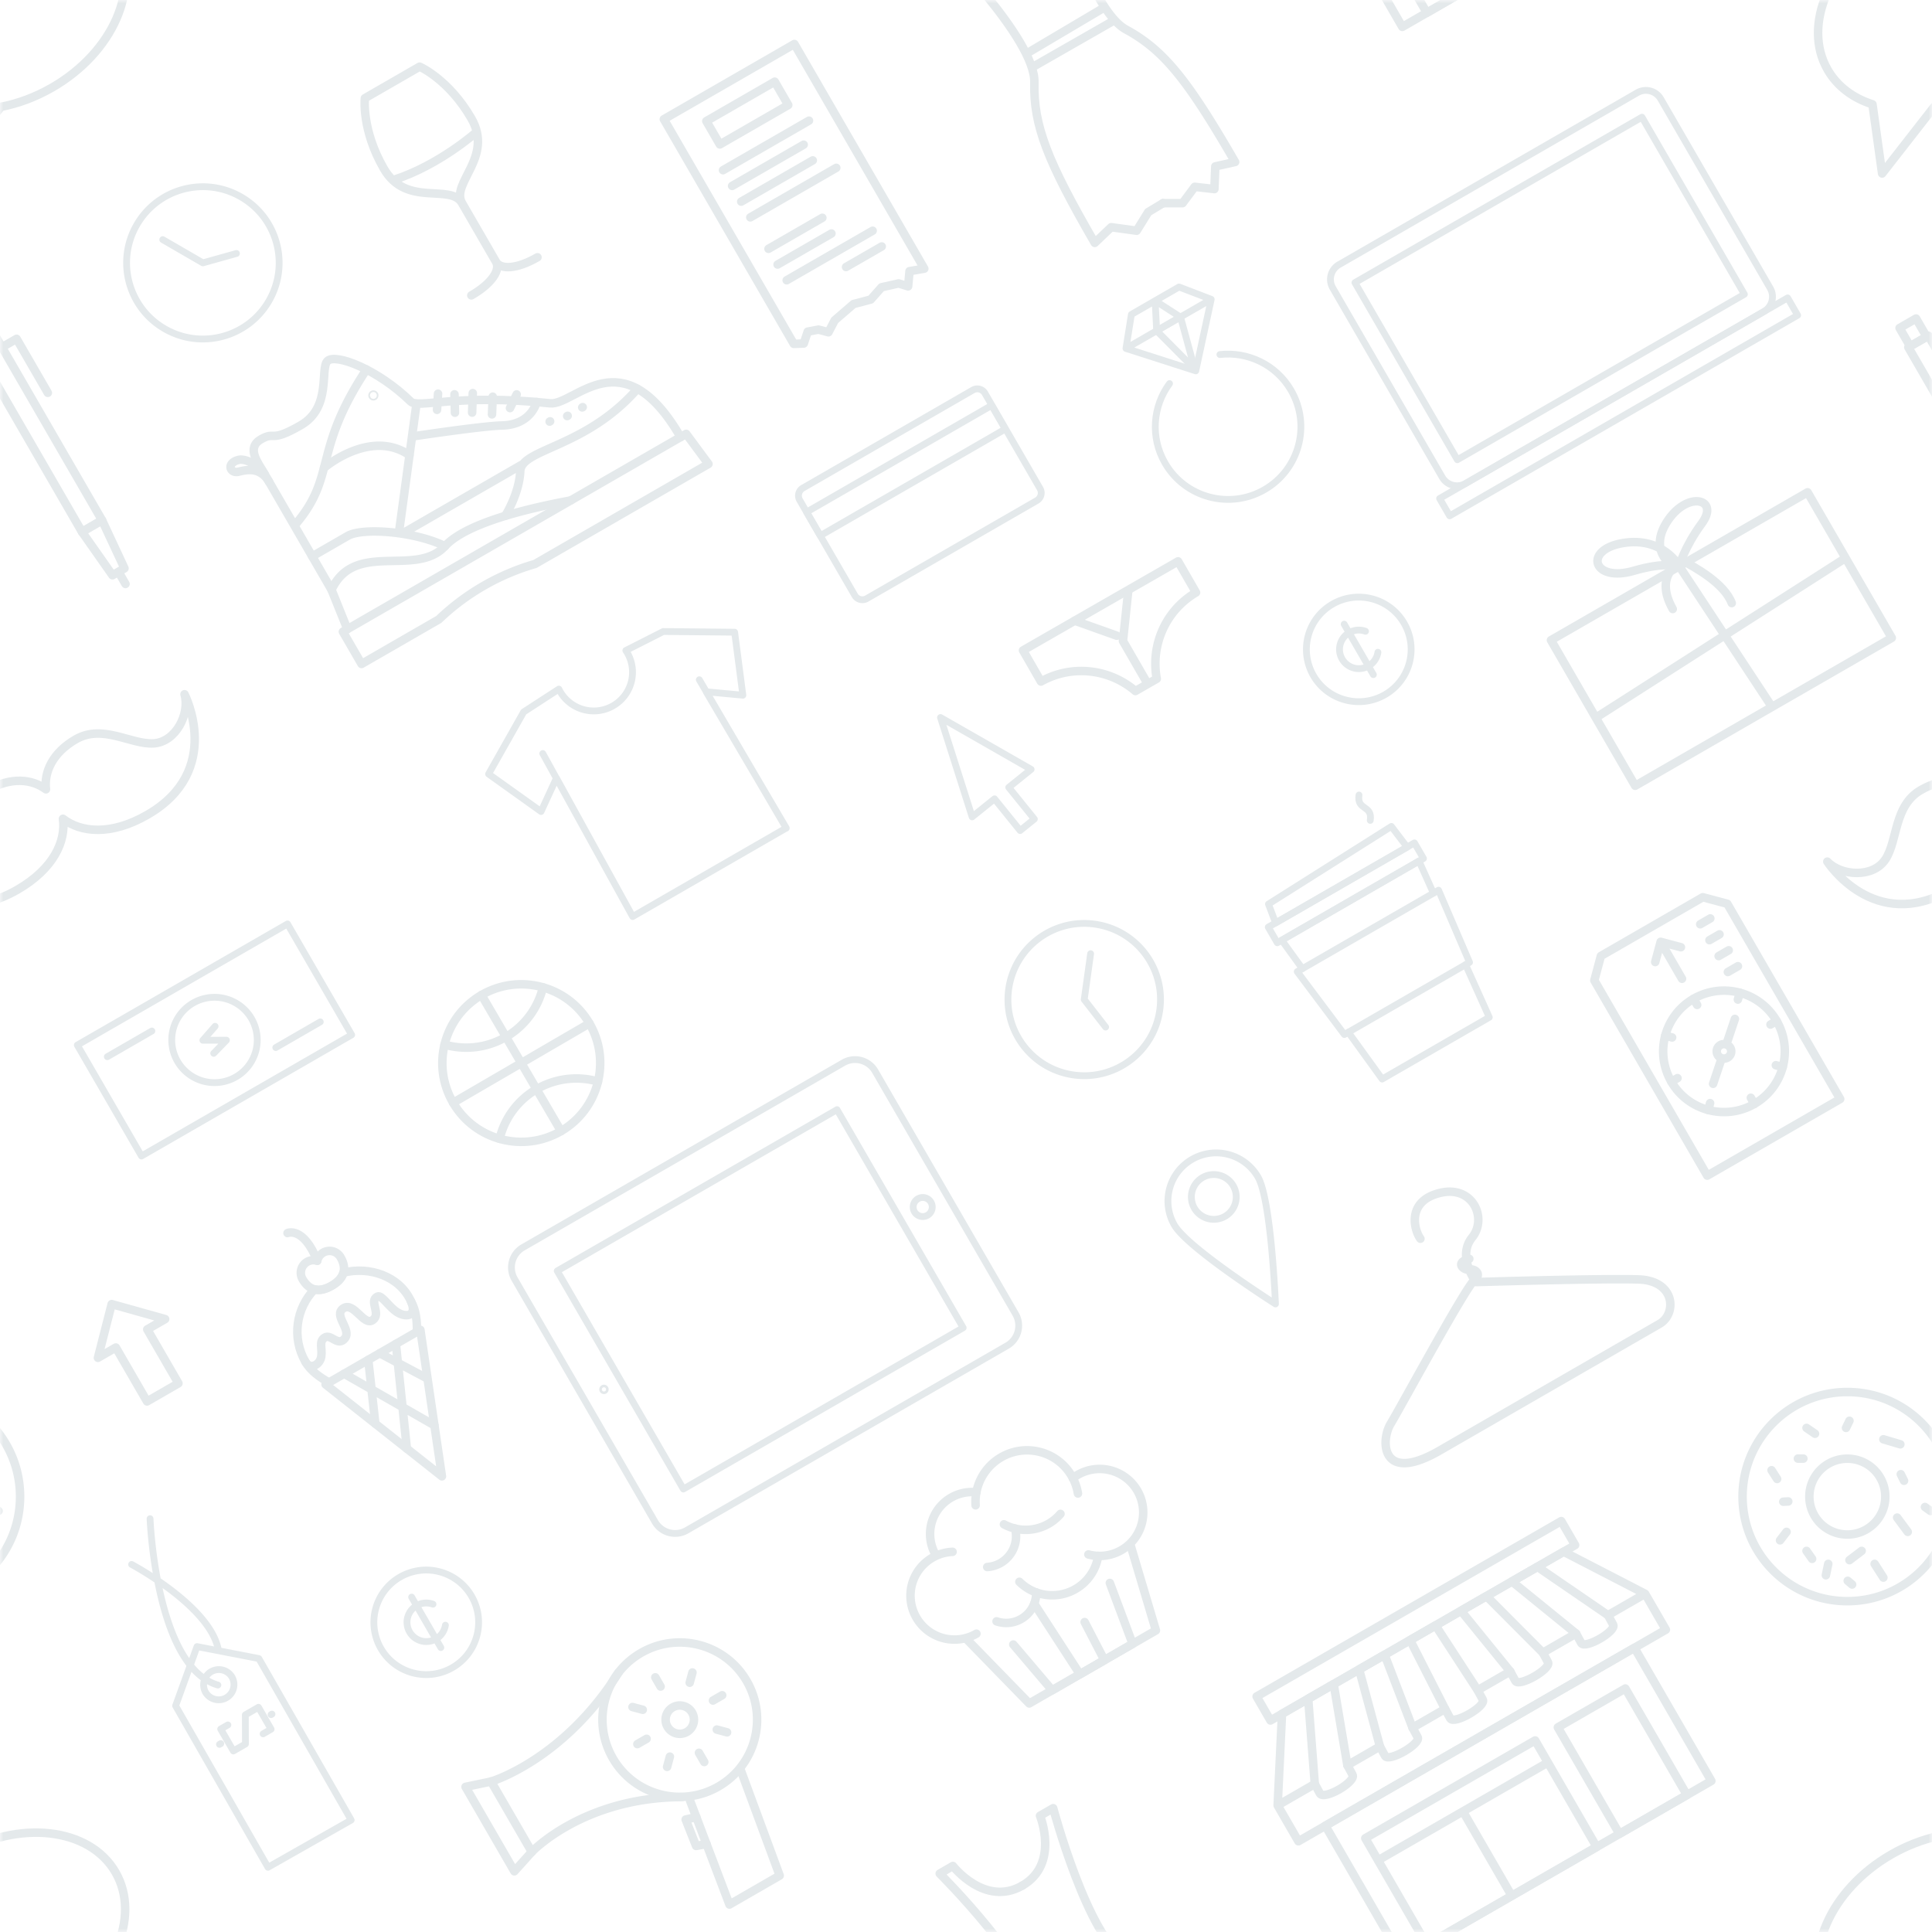 <svg width="284" height="284" viewBox="0 0 284 284" xmlns="http://www.w3.org/2000/svg" xmlns:xlink="http://www.w3.org/1999/xlink"><title>tiled background copy 2</title><defs><path id="a" d="M0 0h284v284H0z"/></defs><g fill="none" fill-rule="evenodd"><mask id="b" fill="#fff"><use xlink:href="#a"/></mask><g stroke="#E4E9EB" mask="url(#b)" stroke-linecap="round" stroke-linejoin="round"><path d="M306.702 109.278c-3.339.175-7.44-2.88-11.402-.598-3.394 1.956-4.678 4.796-4.38 7.35-2.069-1.535-5.174-1.842-8.565.113-3.964 2.282-3.366 7.357-5.184 10.155-1.82 2.8-6.523 2.48-8.56.357 0 0 6.827 10.638 18.104 4.138 5.367-3.093 7.152-7.168 6.706-10.435 2.612 2.017 7.04 2.512 12.407-.583 11.276-6.497 5.461-17.72 5.461-17.72.824 2.826-1.25 7.048-4.587 7.223zM22.536 109.278c-3.338.175-7.44-2.88-11.401-.598-3.394 1.956-4.678 4.796-4.38 7.35-2.069-1.535-5.174-1.842-8.565.113-3.964 2.282-3.366 7.357-5.184 10.155-1.82 2.8-6.524 2.48-8.56.357 0 0 6.827 10.638 18.104 4.138 5.367-3.093 7.152-7.168 6.706-10.435 2.612 2.017 7.04 2.512 12.406-.583 11.277-6.497 5.462-17.72 5.462-17.72.824 2.826-1.25 7.048-4.588 7.223z" stroke-width="1.25"/><path d="M39.391 274.488l-13.578-23.74 3.148-8.703 9.085 1.758 13.578 23.74z"/><path d="M33.261 249.573a2.245 2.245 0 0 1-3.06-.835 2.243 2.243 0 0 1 3.897-2.22 2.237 2.237 0 0 1-.837 3.055zM32.026 247.698c-9.123-2.635-9.967-24.45-9.967-24.45M19.347 229.97s11.32 6.013 12.699 12.328M38.677 254.869l1.177-.68-1.86-3.22-1.929 1.11.015 4.287-1.775 1.023-1.863-3.223 1.054-.605M39.849 252.046l.13-.075M32.45 256.31l-.186.108M148.04 197.815l-47.09 27.14a3.416 3.416 0 0 1-4.666-1.247l-20.643-35.692a3.406 3.406 0 0 1 1.25-4.658l47.09-27.143a3.418 3.418 0 0 1 4.666 1.25l20.643 35.693a3.406 3.406 0 0 1-1.25 4.657z"/><path d="M136.853 176.732c.385.67.157 1.525-.514 1.91a1.4 1.4 0 1 1 .513-1.91zM88.945 204.143a.186.186 0 0 1-.07.258.188.188 0 1 1-.188-.328.19.19 0 0 1 .258.07zM141.583 195.177l-41.13 23.705-18.54-32.058 41.128-23.705zM184.922 173.023c1.953 3.388 2.567 18.653 2.567 18.653s-12.907-8.208-14.86-11.595a7.074 7.074 0 0 1 2.612-9.665 7.1 7.1 0 0 1 9.681 2.607z"/><path d="M181.285 174.306a3.292 3.292 0 0 1-1.214 4.495 3.303 3.303 0 0 1-4.503-1.212 3.291 3.291 0 0 1 1.215-4.495 3.302 3.302 0 0 1 4.502 1.212zM35.45 28.961c5.353 3.103 7.176 9.95 4.069 15.297-3.108 5.345-9.967 7.166-15.324 4.063-5.354-3.102-7.177-9.95-4.07-15.297 3.108-5.346 9.97-7.165 15.324-4.063zM29.822 38.641l-5.897-3.415M29.822 38.641l4.936-1.38M170.483 148.475c-.854 6.122-6.516 10.394-12.65 9.542-6.13-.85-10.412-6.505-9.558-12.625.854-6.123 6.516-10.395 12.65-9.545 6.132.852 10.412 6.505 9.558 12.627zM159.38 146.933l.938-6.743M159.38 146.933l3.145 4.043M151.572 113.094l-13.318-7.618 4.648 14.602 3.29-2.65 3.764 4.658 2.091-1.685-3.763-4.657zM206.842 124.524l-19.33 11.143-1.05-2.77 18.068-11.412z"/><path d="M207.92 123.903l-21.488 12.384 1.327 2.296 21.49-12.386zM199.77 116.866c-.346 2.323 2 1.408 1.655 3.73M216.02 141.468l-18.4 10.605-6.93-9.245 20.773-11.972z"/><path d="M210.71 131.288l-2.118-4.713-20.177 11.63 3.03 4.188M198.2 151.736l4.973 6.88 15.747-9.075-3.481-7.737M152.41 73.582l-24.992 14.405a1.298 1.298 0 0 1-1.77-.472l-8.1-14.005a1.293 1.293 0 0 1 .474-1.768l24.992-14.405a1.298 1.298 0 0 1 1.77.473l8.1 14.005c.358.617.147 1.41-.474 1.767z"/><path d="M147.774 63.07l-27.198 15.674-2.009-3.472 27.199-15.675zM206.401 91.619c2.126 3.674.864 8.375-2.817 10.497-3.682 2.12-8.39.862-10.516-2.812a7.68 7.68 0 0 1 2.818-10.498c3.683-2.122 8.389-.862 10.515 2.813z"/><path d="M202.552 95.882a2.84 2.84 0 0 1-5.264.99 2.83 2.83 0 0 1 1.04-3.872 2.835 2.835 0 0 1 2.399-.205M197.59 91.752l4.29 7.417M69.323 234.636c2.126 3.675.864 8.375-2.818 10.498-3.681 2.12-8.39.862-10.515-2.813a7.68 7.68 0 0 1 2.817-10.497c3.684-2.123 8.39-.863 10.516 2.812z"/><path d="M65.474 238.9a2.84 2.84 0 0 1-5.264.99 2.83 2.83 0 0 1 1.039-3.872 2.835 2.835 0 0 1 2.4-.205M60.512 234.77l4.29 7.417M15.78 155.333l6.542-3.775M40.54 153.989l6.538-3.775M51.694 152.121L20.797 169.93l-9.431-16.305 30.897-17.808z"/><path d="M36.972 149.737a6.265 6.265 0 0 1-2.3 8.567 6.29 6.29 0 0 1-8.584-2.295 6.265 6.265 0 0 1 2.301-8.567 6.288 6.288 0 0 1 8.583 2.294z"/><path d="M31.618 150.865l-1.795 2.052 3.46-.01-1.867 1.93M107.99 92.933l1.21 9.26-5.393-.503 11.768 20.03-22.574 13.01-11.206-20.352-2.262 4.912-7.713-5.51 5.157-9.122 5.173-3.36a5.706 5.706 0 0 0 7.979 2.447 5.689 5.689 0 0 0 1.868-8.125l5.502-2.79 10.49.103zM93 134.731l-13.212-23.963M115.574 121.743l-12.776-21.82M240.697 13.62a2.515 2.515 0 0 1 3.421.914l16.1 27.838a2.505 2.505 0 0 1-.916 3.415l-43.873 25.288a2.515 2.515 0 0 1-3.42-.915l-16.1-27.84a2.506 2.506 0 0 1 .916-3.416l43.872-25.285z"/><path d="M241.367 17.225l15.055 26.032-42.197 24.32-15.053-26.032zM262.779 43.791l1.472 2.548-51.157 29.487-1.475-2.55zM178.046 43.998l-12.531 7.222.796-4.995 7.002-4.038zM178.046 43.998l-12.531 7.222 10.26 3.295zM170.026 48.62l-.223-4.41M169.804 44.21l3.714 2.398"/><path d="M173.534 46.598l-3.508 2.023 5.594 5.63z"/><path d="M171.919 56.384c-2.45 3.315-2.855 7.892-.659 11.687 2.955 5.11 9.499 6.86 14.615 3.91 5.119-2.95 6.872-9.482 3.917-14.592-2.194-3.792-6.369-5.733-10.468-5.273"/><path d="M-6.17-11.051c-8.965 5.168-13.137 14.713-9.318 21.317 1.425 2.46 3.754 4.165 6.581 5.07l1.417 10.17 7.644-9.802c2.499-.482 5.058-1.423 7.51-2.835C16.629 7.701 20.8-1.843 16.982-8.449c-3.821-6.604-14.186-7.77-23.152-2.602zM-6.17 272.622c-8.965 5.167-13.137 14.712-9.318 21.317 1.425 2.46 3.754 4.165 6.581 5.07l1.417 10.17 7.644-9.8c2.499-.485 5.058-1.425 7.51-2.837 8.965-5.168 13.137-14.713 9.318-21.318-3.821-6.605-14.186-7.77-23.152-2.602zM277.988 272.622c-8.965 5.167-13.138 14.712-9.319 21.317 1.423 2.46 3.754 4.165 6.582 5.07l1.417 10.17 7.643-9.8c2.5-.485 5.059-1.425 7.51-2.837 8.966-5.168 13.138-14.713 9.319-21.318-3.822-6.605-14.187-7.77-23.152-2.602zM277.988-11.051c-8.965 5.168-13.138 14.713-9.319 21.317 1.423 2.46 3.754 4.165 6.582 5.07l1.417 10.17 7.643-9.802c2.5-.482 5.059-1.423 7.51-2.835 8.966-5.168 13.138-14.712 9.319-21.318-3.822-6.604-14.187-7.77-23.152-2.602z" stroke-width="1.25"/><g stroke-width="1.25"><path d="M251.567-22.207l-45.432 26.16-11.307-19.573 45.433-26.157z"/><path d="M209.74 1.876L234.708-12.5l-9.046-15.66-24.97 14.374z"/></g><path d="M86.648 150.434c3.228 5.524 1.36 12.617-4.177 15.84-5.535 3.222-12.637 1.355-15.865-4.17-3.23-5.526-1.36-12.616 4.175-15.84 5.534-3.223 12.639-1.356 15.867 4.17z" stroke-width="1.25"/><path d="M73.44 167.403a11.548 11.548 0 0 1 5.432-7.287 11.588 11.588 0 0 1 9.03-1.135M65.35 153.556c2.932.835 6.188.522 9.03-1.133a11.56 11.56 0 0 0 5.432-7.287M70.781 146.265l11.69 20.007M66.605 162.104l20.042-11.67M166.903 101.581l3.138-1.802c-.91-4.886 1.252-10.02 5.772-12.683l-2.64-4.58-22.79 13.09 2.636 4.58c4.578-2.56 10.11-1.847 13.884 1.395z" stroke-width="1.25"/><path stroke-width="1.25" d="M165.82 87.133l-.747 7.098 3.273 5.673M157.982 91.242l6.18 2.205M251.567 261.793l-45.432 26.16-11.307-19.573 45.433-26.157zM231.54 227.126l-44.782 25.782-2.038-3.527 44.781-25.783z"/><path stroke-width="1.25" d="M241.83 234.285l3.05 5.277-54.018 31.103-3.05-5.278M236.37 237.428l5.46-3.143-11.98-6.185-41.398 23.835-.639 13.45 5.457-3.142M226.793 242.942l4.888-2.815M217.215 248.457l4.789-2.758M207.638 253.971l4.788-2.757M198.06 259.486l4.788-2.758"/><path d="M194.026 263.636c.598 1.035 5.386-1.723 4.788-2.758l-.754-1.392-2.013-11.925-3.744 2.157.969 12.525.754 1.393zM203.603 258.121c.551.953 5.34-1.805 4.789-2.757l-.754-1.393-4.105-10.72-3.744 2.155 3.06 11.323.754 1.392zM237.125 238.82c.551.953-4.14 3.653-4.69 2.7l-.754-1.392-9.428-7.655 3.743-2.155 10.376 7.11.753 1.392zM227.548 244.335c.55.952-4.24 3.71-4.789 2.757l-.756-1.392-7.237-8.915 3.744-2.158 8.284 8.315.754 1.393zM217.964 249.839c.558.967-4.23 3.724-4.788 2.757l-.75-1.382-5.148-10.118 3.744-2.158 6.193 9.518.749 1.383zM238.046 269.577l9.925-5.714-9.048-15.658-9.925 5.713zM209.74 285.875l24.968-14.375-9.046-15.66-24.97 14.376zM202.558 273.467l24.977-14.382M215.052 266.274l7.172 12.414M100.047 64.252c-8.562-14.802-15.61-4.593-19.18-4.968-13.774-1.452-19.386.823-20.498-.265-4.853-4.744-11.066-7.09-12.22-5.964-1.158 1.125.666 6.804-3.942 9.46-4.608 2.654-3.674.81-5.848 2.062-2.176 1.255-.46 3.385.346 4.78.809 1.395 10.03 17.34 10.03 17.34l2.328 5.787M61.229 59.31l-2.572 18.875" stroke-width="1.25"/><path d="M78.88 59.095s-.722 3.35-5.102 3.452c-2.933.068-12.955 1.583-12.955 1.583M48.735 86.697c3.408-7.35 12.383-1.76 16.68-6.415 2.542-2.75 9.164-4.983 18.477-6.717M43.337 77.2c6.234-7.23 2.517-10.752 10.536-22.88M54.994 58.067a.122.122 0 0 1-.045.165.12.12 0 0 1-.166-.042.12.12 0 0 1 .045-.168.122.122 0 0 1 .166.045zM66.81 57.963l.068 2.705M64.39 57.87l-.147 2.378M69.497 57.786l-.095 2.87M72.323 60.914l.108-2.602M74.968 59.99l.98-2.013" stroke-width="1.25"/><path d="M74.272 75.826s2.058-3.243 2.206-6.565c.148-3.325 9.619-3.39 17.22-12.108M45.895 81.787l5.229-3.015c2.124-1.223 9.71-.712 14.292 1.51M76.627 68.355L59.582 78.18M85.588 59.888l.07-.04M83.375 61.164l.07-.04M80.796 61.973l.07-.04M38.917 69.732c-.757-1.31-2.815-2.405-3.892-2.118-1.788.483-1.207 1.995-.015 1.738.974-.213 3.17-.905 4.558 1.498M47.629 68.78s6.799-5.837 12.564-1.87M71.079 86.123a34.157 34.157 0 0 1 7.563-3.218l25.5-14.7-3.275-4.427-50.461 29.085 2.74 4.738 11.36-6.548a34.194 34.194 0 0 1 6.573-4.93zM135.869 39.492l-2.17.37-.207 2.232-1.395-.43-2.5.56-1.602 1.805-2.527.665-2.764 2.385-.922 1.765-1.46-.393-1.59.3-.581 1.745-1.468.053-19.1-33.023L116.771 6.47z" stroke-width="1.25"/><path stroke-width="1.25" d="M115.872 15.44l-10.057 5.795-1.986-3.433 10.057-5.797zM106.283 25.018l12.637-7.283M107.62 27.33l10.52-6.063M108.957 29.64l10.52-6.062M110.294 31.953l12.637-7.283M112.968 36.576l7.916-4.563M114.305 38.887l7.916-4.562M115.641 41.199l12.637-7.282M124.366 39.252l5.249-3.024M17.027 198.08l4.586 7.93 4.618-2.662-4.586-7.93 2.632-1.515-7.86-2.202-2.022 7.897z"/><g stroke-width="1.25"><path d="M-12.446 225.57a5.577 5.577 0 0 1-5.582-5.572c0-3.078 2.499-5.573 5.582-5.573a5.577 5.577 0 0 1 5.582 5.572c0 3.078-2.5 5.573-5.582 5.573zm0-20.945c-8.505 0-15.4 6.883-15.4 15.373 0 8.49 6.895 15.37 15.4 15.37 8.504 0 15.398-6.88 15.398-15.37 0-8.49-6.894-15.373-15.398-15.373zM-1.033 221.526l.819.583"/></g><path d="M60.4 191.27c.795 1.37.902 3.02.895 4.498M48.361 203.223c-1.285-.733-2.662-1.65-3.456-3.02" stroke-width="1.25"/><path stroke-width="1.25" d="M61.794 195.48l3.168 21.537L47.86 203.51zM47.516 184.13a1.85 1.85 0 0 0-.879 1.202 1.855 1.855 0 0 0-2.166 2.698c.516.887 1.728 2.447 4.287.972 2.56-1.475 1.813-3.305 1.3-4.192a1.864 1.864 0 0 0-2.542-.68z"/><path d="M50.487 187.072c-.176.642-.664 1.317-1.728 1.93-1.065.612-1.894.697-2.537.527-2.707 2.795-3.358 7.14-1.315 10.673.701 1.212 2.136.417 2.32-.798.18-1.212-.414-2.217.515-2.792.93-.575 1.938 1.41 2.958.117 1.021-1.295-1.781-3.415-.22-4.412 1.562-.995 2.982 2.655 4.301 1.737 1.323-.915-.626-2.822.702-3.46.646-.307 1.69 1.575 2.97 2.34 1.355.808 2.907.453 1.948-1.662-1.683-3.718-6.138-5.143-9.914-4.2zM42.265 181.259s2.324-1.045 4.372 4.073M58.194 197.555l1.615 15.393M54.137 199.892l1.037 9.393M50.59 201.937l13.27 7.59M55.82 198.923l6.958 3.697M79.008 37.819c-3.13 1.802-5.442 1.797-6.088.682l-5.001-8.647c-1.708-2.955 4.685-6.715 1.362-12.46-3.323-5.748-7.598-7.598-7.598-7.598l-8.046 4.638s-.53 4.62 2.792 10.367c3.323 5.745 9.782 2.098 11.49 5.053 1.71 2.957 4.357 7.532 5 8.647.647 1.115-.505 3.118-3.635 4.923M69.954 19.49s-5.45 4.82-12.043 6.94M142.024 240.882l9.271 9.522 18.622-10.732-3.776-12.69" stroke-width="1.25"/><path stroke-width="1.25" d="M152.026 235.743l6.721 10.365 3.594-2.072-2.902-5.598"/><path stroke-width="1.25" d="M148.952 241.741l5.71 6.723 11.832-6.82-3.35-8.953M143.533 240.149a6.466 6.466 0 0 1-8.827-2.363 6.44 6.44 0 0 1 2.366-8.81 6.393 6.393 0 0 1 2.955-.86M137.547 228.565a6.152 6.152 0 0 1 2.259-8.412 6.15 6.15 0 0 1 3.721-.792"/><path d="M143.412 221.278a7.562 7.562 0 0 1 3.774-7.07c3.624-2.09 8.259-.85 10.35 2.767.473.818.776 1.688.92 2.565" stroke-width="1.25"/><path d="M157.707 217.287a6.41 6.41 0 0 1 9.486 1.843 6.387 6.387 0 0 1-2.343 8.732 6.384 6.384 0 0 1-4.859.638M152.318 234.083a4.395 4.395 0 0 1-2.204 3.897 4.393 4.393 0 0 1-3.621.355" stroke-width="1.25"/><path d="M161.433 228.714a6.816 6.816 0 0 1-3.341 4.873 6.854 6.854 0 0 1-8.242-1.067M155.889 222.538a6.733 6.733 0 0 1-8.312 1.533" stroke-width="1.25"/><path d="M149.214 224.695a4.522 4.522 0 0 1-2.124 5.057 4.5 4.5 0 0 1-1.97.597M299.163 76.48l-2.953 1.703-15.687-27.128 2.95-1.702z" stroke-width="1.25"/><path stroke-width="1.25" d="M281.658 46.819l-2.427 1.397 1.555 2.687 2.424-1.397zM15.005 76.48l-2.953 1.703-15.686-27.128 2.95-1.702zM7.031 57.747l-4.593-7.942L.345 51.01"/><path stroke-width="1.25" d="M15.005 76.48l-2.953 1.703 4.483 6.38 1.765-1.018zM17.418 84.055l1.032 1.785M270.506 161.553l-19.546 11.264-16.596-28.697.965-3.597 14.975-8.633c1.408.378 2.199.588 3.606.965l16.596 28.698z"/><path d="M261.166 150.083c2.469 4.268 1.004 9.728-3.273 12.193-4.275 2.462-9.745 1-12.211-3.268-2.47-4.27-1.004-9.727 3.27-12.192 4.278-2.465 9.744-1 12.214 3.267z" stroke-width="1.25"/><path d="M254.346 154.014c.293.507.12 1.16-.391 1.452a1.065 1.065 0 1 1 .39-1.452zM253.761 153.54l1.265-3.763M251.821 159.315l1.265-3.763M244.788 152.236l1.011.27M261.047 156.585l1.011.27M251.11 163.167l.27-1.01M255.466 146.935l.27-1.01M248.953 146.816l.523.905M257.37 161.369l.523.905M245.68 159.008l.907-.523M260.258 150.606l.907-.522M243.314 141.418l.799-2.972 2.977.795M244.112 138.446l3.14 5.43M251.412 135.007l-1.482.856M255.473 142.03l-1.482.854M254.12 139.689l-1.483.855M252.766 137.348l-1.482.855M100.245 264.165c-14.49.037-22.07 8.058-22.07 8.058l-2.567 2.854-7.175-12.412 3.76-.783s10.68-3.167 18.736-16.034M108.92 260.289l5.694 15.417-7.385 4.258-5.778-15.228" stroke-width="1.25"/><path d="M109.77 247.114c3.138 5.427 1.278 12.367-4.16 15.5-5.436 3.135-12.388 1.275-15.528-4.152-3.138-5.428-1.275-12.368 4.162-15.5 5.437-3.135 12.388-1.275 15.526 4.152z" stroke-width="1.25"/><path d="M101.733 251.747c.576.994.233 2.27-.764 2.844a2.086 2.086 0 0 1-2.847-.762 2.08 2.08 0 0 1 .761-2.845c1-.575 2.274-.232 2.85.763zM102.355 267.115l-1.562.352 1.532 3.883 1.53-.28M102.743 257.658l.781 1.352M96.328 246.565l.781 1.353M93.694 256.38l1.354-.78M104.805 249.976l1.354-.78M105.367 254.243l1.51.405M92.975 250.928l1.51.405M98.064 259.728l.406-1.508M101.385 247.356l.405-1.507M72.184 261.866l5.995 10.367M278.088 93.768l-37.72 21.74-12.378-21.402 37.72-21.74zM246.85 83.237l13.413 20.36M271.296 82.026l-36.715 23.48" stroke-width="1.25"/><path d="M246.467 83.458c-1.135-.345-4.173-2.83-1.207-7.077 2.967-4.25 7.527-3.025 4.908.547-2.62 3.57-3.318 6.31-3.318 6.31s-2.4-4.392-8.282-3.41c-5.885.983-4.43 5.85 1.61 4.073 4.54-1.338 6.672-.663 6.672-.663M246.397 83.145s-3.088 1.793-.506 6.38M254.564 88.655c-1.12-2.928-5.304-5.2-7.446-6.37M150.278 277.18c-5.504 3.172-10.205-2.885-10.205-2.885l-1.938 1.117s14.079 14.01 13.916 20.375c-.163 6.365 1.961 11.635 8.875 23.59l10.318-5.947" stroke-width="1.25"/><path d="M150.278 277.18c5.505-3.173 2.6-10.265 2.6-10.265l1.938-1.118s5.114 19.175 10.718 22.22c5.602 3.043 9.113 7.513 16.028 19.468l-10.318 5.945M150.278-6.493c-5.504 3.172-10.205-2.885-10.205-2.885l-1.938 1.117s14.079 14.01 13.916 20.375c-.163 6.365 1.961 11.635 8.875 23.59l2.417-2.305 3.744.518 1.695-2.74 2.181-1.313" stroke-width="1.25"/><path d="M150.278-6.493c5.505-3.173 2.6-10.265 2.6-10.265l1.938-1.118S159.93 1.3 165.534 4.344c5.602 3.043 9.113 7.513 16.028 19.468l-2.913.647-.135 3.335-2.893-.332-1.785 2.402h-2.873M151.013 7.805l11.207-6.637M163.788 2.993l-12.046 6.892M208.8 182.09c-.929-1.263-2.078-5.498 2.82-6.72 4.896-1.225 7.057 3.725 4.78 6.535-2.278 2.812.566 6.557.566 6.557s18.512-.567 23.919-.387c5.409.18 5.624 5.052 3.073 6.522-2.552 1.473-23.72 13.673-32.353 18.648-8.632 4.975-8.672-1.498-7.187-3.95 1.482-2.453 11.038-20.09 12.28-21.07 1.245-.978.03-1.79-.73-1.605-.76.185-2.21-1.035.017-1.573M271.554 225.57a5.577 5.577 0 0 1-5.582-5.572c0-3.078 2.499-5.573 5.582-5.573a5.577 5.577 0 0 1 5.582 5.572c0 3.078-2.5 5.573-5.582 5.573zm0-20.945c-8.505 0-15.4 6.882-15.4 15.373 0 8.49 6.895 15.37 15.4 15.37 8.504 0 15.398-6.88 15.398-15.37 0-8.49-6.894-15.373-15.398-15.373zM271.866 208.85l-.506 1.05M276.852 211.572l2.492.74M279.41 216.705l.48.965M265.09 214.41h-.802M260.415 216.122l.819 1.282M262.618 225.181l-.956 1.245M265.556 227.98l.82 1.168M262.87 220.71l-.73.04M275.567 229.886l1.284 2.015M280.435 225.181l-1.557-2.1M282.967 221.526l.819.583M273.658 227.98l-1.79 1.36M271.613 232.375l.644.545M268.75 229.886l-.35 1.672M266.803 210.756l-1.247-.855" stroke-width="1.25"/></g></g></svg>